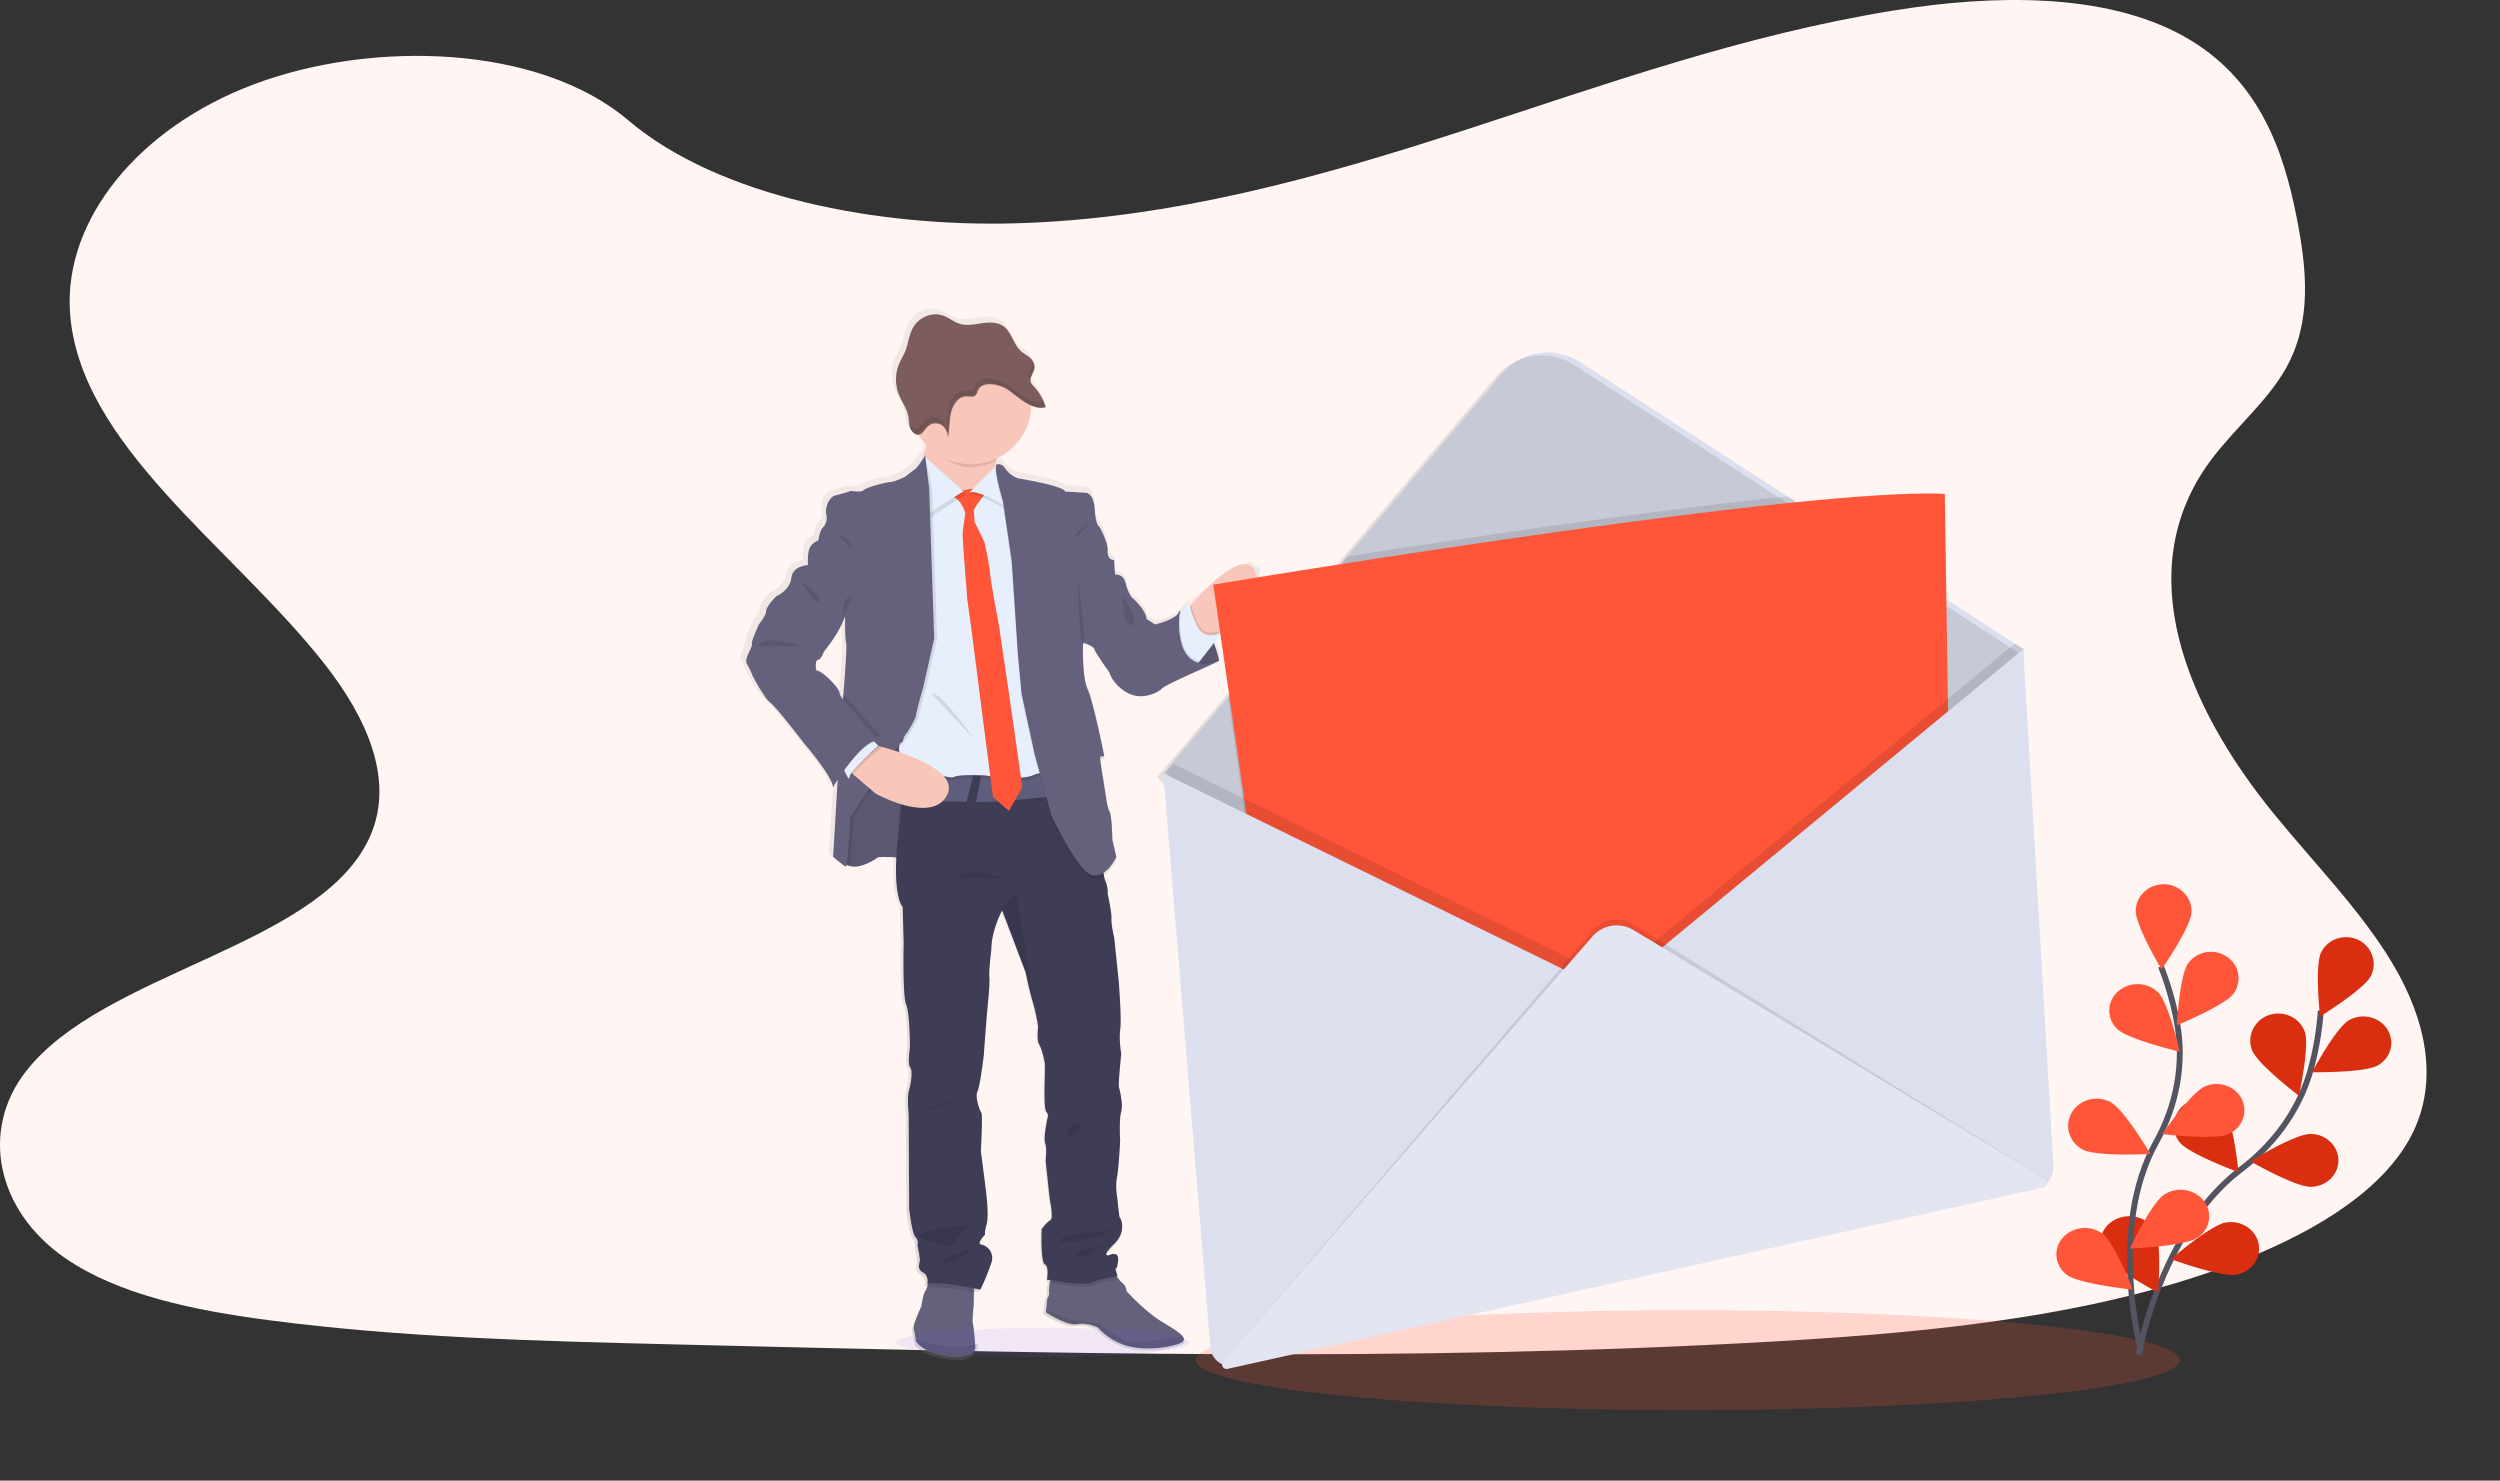 <svg xmlns="http://www.w3.org/2000/svg" width="851" height="504" viewBox="0 0 851 504">
    <rect x="0" y="0" width="851" height="504" fill="#333333" stroke="none"/>
    <defs>
        <linearGradient id="a" x1="50.014%" x2="50.014%" y1="99.996%" y2="0%">
            <stop offset="0%" stop-color="gray" stop-opacity=".25"/>
            <stop offset="54%" stop-color="gray" stop-opacity=".12"/>
            <stop offset="100%" stop-color="gray" stop-opacity=".1"/>
        </linearGradient>
    </defs>
    <g fill="none" fill-rule="evenodd" transform="matrix(-1 0 0 1 826 0)">
        <path fill="#FFF5F3" fill-rule="nonzero" d="M479.924 76.006c-52.957-1.527-103.391-15.788-151.52-31.393-48.127-15.605-95.904-32.865-147.591-41.13-33.243-5.317-71.258-6.068-98.044 8.793-25.78 14.302-34.105 38.996-38.582 61.916-3.376 17.235-5.356 35.382 3.879 51.515 6.385 11.192 17.79 20.617 25.66 31.345 27.376 37.342 8.03 83.38-21.646 119.835-13.92 17.1-30.066 33.416-40.809 51.619C.53 346.709-4.42 367.582 4.958 386.128c9.314 18.387 31.51 32.225 55.559 41.954 48.838 19.746 106.392 25.398 162.51 28.604 124.222 7.083 249.115 3.997 373.673.943 46.092-1.135 92.392-2.286 137.743-8.234 25.181-3.301 51.177-8.538 69.438-21.185 23.21-16.052 28.957-43.24 13.409-63.37-26.083-33.768-98.172-42.154-116.441-78.392-10.04-19.946.271-42.17 14.853-60.669 31.288-39.683 83.733-74.499 86.495-119.858 1.892-31.178-23.314-62.355-62.295-77.097-40.857-15.453-97.517-13.51-127.702 12.071-30.976 26.334-85.521 36.494-132.276 35.111z"/>
        <ellipse cx="251.5" cy="463" fill="#FF5538" opacity=".2" rx="167.5" ry="17"/>
        <path stroke="#535461" stroke-width="2" d="M98 461s-7.421-42.163-34.967-63.057c-11.557-8.769-20.014-20.692-23.708-34.272A103.66 103.66 0 0 1 36 344"/>
        <path fill="#DA2E10" fill-rule="nonzero" d="M18.948 332.204C21.202 336.766 36.26 346 36.26 346s1.893-17.25-.377-21.818c-2.27-4.568-7.887-6.473-12.574-4.26-4.687 2.215-6.631 7.715-4.36 12.282zM16.566 362.656C21.06 365.223 39 364.995 39 364.995s-8.094-15.129-12.57-17.696c-4.477-2.567-10.33-1.212-13.049 3.028-2.719 4.24-1.302 9.762 3.185 12.329zM39.385 404c5.246.074 20.615-8.7 20.615-8.7S44.927 386.08 39.675 386c-5.252-.08-9.57 3.89-9.673 8.86-.103 4.968 4.13 9.047 9.383 9.139zM64.848 433.907C70.07 434.829 87 428.61 87 428.61s-13.38-11.553-18.596-12.458c-5.215-.905-10.258 2.29-11.237 7.214-.98 4.923 2.455 9.624 7.681 10.54zM59.426 357.418C57.628 362.225 43.445 373 43.445 373s-3.756-17.09-1.958-21.897c1.798-4.806 7.272-7.289 12.22-5.546 4.949 1.743 7.517 7.06 5.72 11.861zM84.04 388.819C80.845 392.867 64 399 64 399s1.712-17.32 4.884-21.361c3.324-4.068 9.146-4.831 13.364-1.753 1.996 1.408 3.326 3.607 3.666 6.064a9.029 9.029 0 0 1-1.874 6.869zM109.88 427.089C107.369 431.464 91.39 440 91.39 440s-1.403-16.828 1.11-21.204c2.513-4.375 8.438-6.064 13.241-3.774 4.803 2.29 6.647 7.69 4.14 12.067z"/>
        <path stroke="#535461" stroke-width="2" d="M97.124 460s11.48-41.474-5.074-71.204c-6.946-12.473-9.626-26.644-7.14-40.504 1.195-6.59 3.032-13.05 5.486-19.292"/>
        <path fill="#FF5538" d="M80.006 310.517C80.188 315.59 90.204 330 90.204 330s8.975-15.04 8.793-20.119c-.182-5.08-4.578-9.05-9.822-8.875-5.244.175-9.357 4.432-9.169 9.51zM65.685 338.209C68.66 342.299 85 349 85 349s-.902-17.035-3.877-21.13c-3.12-4.115-8.833-5.09-13.106-2.24a8.727 8.727 0 0 0-3.868 5.772 8.836 8.836 0 0 0 1.536 6.807zM67.502 386.09c4.751 2.072 22.498-.04 22.498-.04s-9.803-14.15-14.555-16.223c-4.751-2.073-10.376-.114-12.57 4.378-2.194 4.491-.119 9.812 4.627 11.884zM78.22 421.434C82.652 424.253 101 425 101 425s-7.325-15.583-11.75-18.396c-4.425-2.824-10.322-1.83-13.528 2.282a8.555 8.555 0 0 0-1.558 6.81 8.693 8.693 0 0 0 4.056 5.738zM105.321 350.25C101.633 353.837 84 358 84 358s3.74-16.648 7.422-20.234c3.779-3.59 9.706-3.698 13.617-.251a8.626 8.626 0 0 1 2.959 6.306 8.62 8.62 0 0 1-2.677 6.43zM116.961 391.338C112.268 393.793 94 392.803 94 392.803s8.951-15.233 13.645-17.67c4.693-2.438 10.587-.815 13.157 3.661 2.57 4.476.876 10.089-3.84 12.544zM122.346 434.005C118.157 437.09 100 439 100 439s6.118-15.969 10.307-19.052c4.223-3.077 10.146-2.446 13.598 1.45a8.536 8.536 0 0 1 2.03 6.639 8.614 8.614 0 0 1-3.589 5.968z"/>
        <path fill="url(#a)" fill-rule="nonzero" d="M572.022 217.848c.346-.947-2.245-6.2-2.245-6.46 0-.26-2.677-3.189-2.677-4.824 0-1.635-3.546-5.165-3.546-5.165s-4.75-1.982-5.268-6.287c-.518-4.304-5.693-4.397-5.705-4.397 0 0 0-.393.035-.988 0-1.34-.04-3.733-.64-5.038a5.1 5.1 0 0 0-2.941-2.502s-.518-3.357-1.555-4.391a4.959 4.959 0 0 1-1.214-4.646c.518-1.635-.691-5.778-3.201-6.356-2.51-.578-5.354-1.548-5.354-1.548s-.282.052-.69.11l-.346-.11c-.602.111-1.21.186-1.82.225a2.211 2.211 0 0 1-1.462-.485c-.87-.948-7.87-2.756-9.165-2.756-1.295 0-5.014-1.734-5.014-1.734l-3.708-2.842c-1.042-.798-2.97-4.045-3.252-4.501l-.035-.064a15.64 15.64 0 0 1-.783-2.265 20.474 20.474 0 0 0 3.213-4.432c.092-.167.172-.34.253-.508a2.06 2.06 0 0 0 .576-.093c.075 0 .15-.057.224-.086a3.781 3.781 0 0 0 1.837-2.202c.063-.185.12-.375.167-.577 0-.064 0-.133.04-.197.04-.063.057-.26.08-.393.024-.133.03-.15.04-.22.012-.069.041-.26.058-.392.018-.133 0-.145 0-.214 0-.168.04-.33.064-.491.058-.611.148-1.219.27-1.82.518-2.311 1.917-4.31 2.913-6.472a12.362 12.362 0 0 0 .737-1.988l.087-.323c.063-.254.12-.514.172-.774 0-.116.046-.231.064-.347.057-.358.109-.716.138-1.08a13.438 13.438 0 0 0-.858-6.073c-.65-1.618-1.612-3.074-2.268-4.692-.996-2.45-1.255-5.2-2.47-7.557-2.032-3.918-6.822-5.876-10.76-4.403-1.882.7-3.511 2.063-5.417 2.675-2.556.815-5.285.202-7.927-.167-2.643-.37-5.567-.399-7.691 1.334-2.447 1.994-3.12 5.744-5.418 7.934-.961.918-2.164 1.508-3.183 2.357a5.2 5.2 0 0 0-1.595 2.19c0 .063-.04.121-.057.185a3.023 3.023 0 0 0-.104.48c-.012.086 0 .12 0 .178a3.091 3.091 0 0 0 0 .463c.016.145.041.29.075.433v.121c0 .04.069.237.11.359a.325.325 0 0 0 0 .069c.045.133.097.26.149.393l.086.196.07.162c.337.636.605 1.306.8 2 .107.438.08.899-.075 1.322-.235.48-.562.908-.962 1.26a17.922 17.922 0 0 0-3.897 6.27c-.098.265-.196.53-.282.808l.12.029c.247.076.5.132.755.167.144 0 .288.035.437.047a6.74 6.74 0 0 0 1.762-.139c.144-.029.293-.064.437-.104.593-.164 1.17-.379 1.727-.641V136.69c.013 7.77 4.402 14.865 11.336 18.322 0 .185.052.376.075.578.023.202.04.312.057.468l-.23-.226s-1.56-.774-3.028 1.462c-1.468 2.236-4.232 3.276-4.232 3.276s-15.727 2.497-16.332 4.565l-7.346.428s-2.596.346-2.878 5.778c-.282 5.43-1.64 5.945-1.64 5.945s-3.023 5.339-2.764 8.09c.259 2.75-2.303 4.136-2.303 4.136l-.345 4.906s-2.879-.428-3.633 2.93c-.754 3.356-2.159 4.91-2.159 4.91s-4.755 3.964-5.014 7.321l-2.936 1.809s-6.828-1.549-8.382-4.305l-.478-.45a.434.434 0 0 1-.04-.07.162.162 0 0 0 0 .035c-1.025-.971-3.19-2.993-2.879-2.531.202.433.25.922.138 1.387l-.506-.578-1.359-1.514s-11.036-10.4-17.518-11.198c-.086-.167-.501-1.802-1.606-.78a9.058 9.058 0 0 0-2.93 6.631 9.059 9.059 0 0 0 2.866 6.659l10.334 9.69.265.196 2.222 2.889c-.374.901-.69 1.774-.95 2.57 0 0 0 .053-.029.076-.051.173-.11.335-.16.497l-.053.173c-.046.162-.098.324-.144.474-.046.15-.051.19-.08.283-.029.093 0 .11-.046.162a36.537 36.537 0 0 0-.484 1.9l-.576-.178.576.242v.093l-.034.179.53.231c3.027 1.323 18.14 7.974 18.916 8.985.864 1.115 6.563 4.391 11.75 1.635 5.187-2.756 6.333-6.98 6.333-6.98s5.008-6.974 5.181-8.008c.173-1.034 4.065-2.242 4.065-2.242s.345 11.556-1.641 15.762c-1.986 4.207-5.705 22.916-5.705 22.916a2.73 2.73 0 0 1 .737-.046c-.139.676-.22 1.08-.22 1.08.304-.055.614-.055.916 0-.276 2.126-1.865 11.995-1.865 11.995s-.518 4.478-1.382 6.027c-.863 1.548-.95 9.649-.95 9.649l-1.381 5.853c.157.346.332.683.524 1.011 0 0 1.485 3.305 3.978 5.16-.114.92-.349 1.822-.697 2.68a9.316 9.316 0 0 0-.69 4.132s-1.469 6.633-1.296 8.528c.173 1.895-.95 6.547-.95 6.547l-1.606 14.942s-1.036 13.006-.518 16.542c.518 3.536-.351 8.349-.351 8.349s1.036 10.25.777 11.371c-.26 1.121-1.555 5.94-.777 8.615.777 2.675.35 9.99.35 9.99s.519 9.644 1.118 12.746c.598 3.103-.173 7.067-.173 7.067s-.576 6.627-.864 6.627c-.288 0-2.504 4.565 2.073 9.048 4.577 4.484 1.727 3.785 1.727 3.785s-3.627-1.809-3.2 1.895c.414 3.525.983 2.606 1.035 2.508l-.863 2.831.575.087-.5.577a13.436 13.436 0 0 1-1.727 1.815c-1.042.774-1.152 2.496-1.152 2.496s-6.39 6.98-12.354 10.51c-3.138 1.86-5.843 3.432-7.024 4.732-1.065 1.156-.892 2.115 1.319 2.849 4.669 1.548 12.872 2.31 18.75.346a21.903 21.903 0 0 0 9.16-5.945s3.718-1.895 7.35-1.208c3.633.688 10.887-4.044 10.887-4.044l-.132-1.225-.386-3.52a2.775 2.775 0 0 1-.604-2.149 11.196 11.196 0 0 0-.306-3.097c-.057-.34-.126-.681-.19-1l.662-.12s-.857-4.397.697-5.258c1.554-.861 1.117-12.134 1.117-12.134s-1.98-2.583-3.022-3.01c-1.042-.428-.087-5.778.092-6.466.178-.688 1.554-14.04 1.554-14.04s-.518-4.218.173-6.027c.69-1.808-.83-8.742-.83-8.742s-.517-.86.438-1.895c.956-1.034.576-10.25.576-10.25s-.08-4.651-.08-5.86c0-1.207 1.036-5.598 1.985-7.06.95-1.462.346-6.032.346-6.032l.052-.34c0-.134.046-.296.08-.492l.075-.456a65.262 65.262 0 0 1 1.71-7.518c1.151-3.617 2.418-9.99 2.418-9.99l8.06-21.031.092-.249s3.713 6.893 3.713 13.29c0 0 .95 7.667.69 9.735-.258 2.069.766 11.747.766 11.747s1.123 13.954 1.123 14.56c0 .607 1.382 11.371 2.25 13.007.87 1.635-.868 6.633-1.387 7.147-.518.514.173 13.18.173 13.18s-1.295 9.99-1.554 12.058c-.26 2.069-1.295 9.996-.432 13.093.864 3.097.518 3.53.518 3.53s3.115 3.19 1.295 3.467a4.751 4.751 0 0 0-3.146 2.354 4.782 4.782 0 0 0-.308 3.927 80.624 80.624 0 0 0 3.806 9.244s.535-.12 1.427-.3v1.023l.104 5.13s.576 4.912.26 6.033c-.254.82-.577 4.68-.767 6.696a85.762 85.762 0 0 0-.097 1.225s0 4.565 9.59 3.19c9.592-1.375 11.319-5.166 11.319-5.166s0-.179.069-.474c.144-.872.455-2.721.708-3.75.345-1.38-2.764-7.58-2.764-7.58s-.518-4.218-1.387-5.166a4.586 4.586 0 0 1-.69-1.808 16.5 16.5 0 0 1-.208-1.063c.215.027.428.066.639.115 0 0-.518-3.016 1.474-3.963 1.992-.948 1.468-2.924 1.209-3.79-.26-.867.777-5.686.777-5.686a2.81 2.81 0 0 1 .69-2.75c1.215-1.214 2.16-9.65 2.16-9.65l.172-32.559s.61-5.778-.08-8.089c-.691-2.311-1.388-6.8-.438-8.008.95-1.208.087-6.8.087-6.8s0-11.805 1.3-14.729c1.302-2.923.864-21.448.864-21.448l.34-12.133s2.826-2.681 2.159-16.658c3.01-.19 6.407-.3 6.908.115.95.78 7.087 4.738 10.714 2.242.777-.346 4.317-3.357 4.317-3.357l-1.52-25.827c.95 1.438 1.526 2.398 1.526 2.398 0-3.617 10.195-15.335 10.195-15.335s9.505-12.313 11.578-13.78c2.072-1.468 6.137-9.216 6.137-9.216a37.413 37.413 0 0 1 2.078-4.305c.984-1.589-2.13-5.726-1.785-6.674zm-22.302 9.037c-2.59.26-8.06 6.206-8.123 7.512-.04.681-.616 1.594-1.152 2.31-.04-.52-.086-1.05-.126-1.588-.61-7.61-1.272-16.883-.973-17.785.524-1.548.345-8.522.345-8.522l.092-.133c1.727 5.402 7.156 11.775 7.156 11.775s.95 2.756 2.073 2.843c1.122.087.708 3.588.708 3.588z"/>
        <path fill="#65617D" fill-rule="nonzero" d="M411 224.903s3.195-16.815 13.482-16.903L432 223.514l-5.012 3.469s-10.888.346-15.988-2.08z"/>
        <path fill="#000" fill-rule="nonzero" d="M432 223.51l-5.012 3.472s-7.664.247-13.143-1.108a15.683 15.683 0 0 1-2.845-.973s0-.094.058-.27v-.065a38.084 38.084 0 0 1 1.946-6.18 44.54 44.54 0 0 1 1.063-2.317c1.507-2.932 3.621-5.758 6.519-7.172a8.834 8.834 0 0 1 3.429-.897H424.47l.164.346 2.541 5.243L432 223.51z" opacity=".1"/>
        <path fill="#65617D" fill-rule="nonzero" d="M515.777 292.237s10.696-1.018 11.633-.253c.936.765 7.013 4.677 10.61 2.21 3.595-2.469 1.196-11.063 1.196-11.403 0-.34-.341-12.513-.341-12.513l-6.418-8.594-8.037-15.062L508 245l.428 23.92-.087 12.255 7.436 11.062z"/>
        <path fill="#000" fill-rule="nonzero" d="M515.777 292.237s10.696-1.018 11.633-.253c.936.765 7.013 4.677 10.61 2.21 3.595-2.469 1.196-11.063 1.196-11.403 0-.34-.341-12.513-.341-12.513l-6.418-8.594-8.037-15.062L508 245l.428 23.92-.087 12.255 7.436 11.062z" opacity=".1"/>
        <path fill="#F8C7B9" fill-rule="nonzero" d="M422 207.535s-.843 10.3-7.241 10.465c0 0-1.816-1.096-4.258-2.922-5.624-4.217-14.545-12.325-12.08-19.869 3.535-10.802 20.716 9.13 20.716 9.13l1.315 1.484 1.548 1.712z"/>
        <path fill="#000" fill-rule="nonzero" d="M422 207.687s-.84 10.15-7.217 10.313c0 0-1.81-1.08-4.244-2.88l-.539-.69a8.45 8.45 0 0 0 3.495.933 4.73 4.73 0 0 0 4.539-2.851c.671-1.305 1.26-2.65 1.765-4.027.31-.802.53-1.635.658-2.485l1.543 1.687z" opacity=".1"/>
        <path fill="#E7EFFD" fill-rule="nonzero" d="M419.1 227l-1.496-1.924-5.038-6.493L410 215.27c1.127.59 2.37.925 3.642.98 1.674.041 3.548-.59 4.73-2.987a38.11 38.11 0 0 0 1.84-4.232c.827-2.36.815-3.541.52-3.972-.296-.431 1.856 1.582 2.891 2.561l.036.036.485.454.177.354 2.537 5.06v.212c.248 1.623 1.105 11.817-7.758 13.263z"/>
        <path fill="#65617D" fill-rule="nonzero" d="M470 446.652s-7.094 4.715-10.639 4.054c-3.544-.66-7.18 1.205-7.18 1.205a21.365 21.365 0 0 1-8.955 5.914c-5.707 1.969-13.755 1.193-18.315-.348-2.157-.73-2.334-1.668-1.295-2.832 1.141-1.298 3.8-2.856 6.849-4.709 5.827-3.51 12.07-10.426 12.07-10.426s.086-1.737 1.102-2.479a13.272 13.272 0 0 0 1.713-1.807c.907-1.089 1.757-2.224 1.757-2.224l20.867.614s.354 1.523.633 3.081c.239 1.01.336 2.05.291 3.087a2.822 2.822 0 0 0 .571 2.138l.377 3.475.154 1.257zM514.974 452.259c-.248 1.04-.565 2.903-.683 3.779l-.074.481s-1.694 3.826-10.942 5.219c-9.247 1.393-9.275-3.22-9.275-3.22s.034-.494.09-1.24c.164-2.034.497-5.93.746-6.759.328-1.128-.254-6.088-.254-6.088l-.096-5.177-.074-3.597L509.794 434c.095 1.197.261 2.386.497 3.561.094.653.324 1.277.673 1.828.836.958 1.333 5.218 1.333 5.218s3.01 6.26 2.677 7.652z"/>
        <path fill="#000" fill-rule="nonzero" d="M468.349 433.67s.364 1.483.651 3c-2.317.411-12.443 2.097-14.971.919-2.87-1.336-9.029-2.086-9.029-2.086l.1-.338c.933-1.06 1.807-2.165 1.807-2.165l21.442.67zM510 438.39c-3.925-.655-12.513.928-15.926 1.61l-.074-3.423L509.488 435c.1 1.14.27 2.271.512 3.39z" opacity=".1"/>
        <path fill="#3F3D56" fill-rule="nonzero" d="M518.737 308.706l-.34 12.03s.427 18.347-.854 21.248c-1.28 2.902-1.28 14.592-1.28 14.592s.853 5.543-.087 6.737-.254 5.629.427 7.936c.68 2.307.086 8.023.086 8.023l-.173 32.252s-.934 8.357-2.134 9.556c-.7.721-.96 1.763-.68 2.728 0 0-1.021 4.776-.768 5.635.254.86.768 2.815-1.194 3.75-1.96.933-1.453 3.927-1.453 3.927-4.69-1.113-18.002 1.88-18.002 1.88a80.072 80.072 0 0 1-3.755-9.136 4.723 4.723 0 0 1 3.414-6.223c1.788-.26-1.28-3.414-1.28-3.414s.34-.427-.514-3.495c-.853-3.069.168-10.959.427-12.977l1.535-11.945s-.681-12.538-.168-13.052c.514-.513 2.215-5.462 1.367-7.082-.848-1.621-2.226-12.285-2.226-12.885 0-.6-1.102-14.419-1.102-14.419s-1.027-9.643-.767-11.69c.26-2.048-.686-9.638-.686-9.638 0-6.344-3.669-13.144-3.669-13.144l-.092.248-7.908 20.832s-1.28 6.31-2.388 9.891a64.695 64.695 0 0 0-1.667 7.412l-.075.455c0 .19-.058.352-.075.479l-.052.346s.577 4.522-.346 5.975c-.923 1.454-1.961 5.802-1.961 6.996 0 1.194.086 5.802.086 5.802s.34 9.13-.577 10.157c-.917 1.027-.432 1.874-.432 1.874s1.534 6.921.853 8.704c-.68 1.782-.167 5.969-.167 5.969s-1.367 13.23-1.534 13.911c-.167.68-1.113 5.975-.087 6.402 1.027.427 2.982 2.982 2.982 2.982s.433 11.183-1.107 12.031c-1.54.848-.686 5.19-.686 5.19s-12.367 2.389-15.182 1.022c-2.815-1.367-8.877-2.134-8.877-2.134l.848-2.803c-.052.098-.617 1.009-1.021-2.486-.421-3.668 3.16-1.88 3.16-1.88s2.816.686-1.73-3.75c-4.545-4.434-2.307-8.962-2.047-8.962.26 0 .86-6.563.86-6.563s.766-3.928.166-7.002-1.107-12.631-1.107-12.631.427-7.25-.34-9.891c-.768-2.642.507-7.429.767-8.536.26-1.108-.796-11.235-.796-11.235s.853-4.776.34-8.271c-.513-3.495.513-16.386.513-16.386l1.535-14.845s1.107-4.614.94-6.489c-.167-1.874 1.286-8.443 1.286-8.443a9.227 9.227 0 0 1 .68-4.095c.855-1.73 1.195-7.337 1.195-7.337l8.196-18.773 4.038-16.553 54.18-.513s.201 1.436.53 4.037.79 6.466 1.304 11.235c.473 4.332.992 9.425 1.494 15.094 1.638 18.099-1.823 21.34-1.823 21.34z"/>
        <path fill="#F8C7B9" fill-rule="nonzero" d="M514 158.727L501.298 172s-16.298-6.387-14.581-8.566c.661-.846.58-3.514.174-6.455-.58-4.655-1.891-10.008-1.891-10.008s28.484-4.542 26.1.164c-.876 1.703-.725 3.724-.18 5.58a20.834 20.834 0 0 0 3.08 6.012z"/>
        <path fill="#000" fill-rule="nonzero" d="M510.858 147.13c-.869 1.696-1.283 1.877-.742 3.725-3.692 3.883-8.39 8.145-14.231 8.145a20.446 20.446 0 0 1-9.01-2.074c-.576-4.635-1.875-9.966-1.875-9.966s28.238-4.521 25.858.17z" opacity=".1"/>
        <path fill="#F8C7B9" fill-rule="nonzero" d="M516 138.238c-.189 10.968-9.311 19.762-20.5 19.762s-20.311-8.794-20.5-19.762v-.285c.08-11.098 9.322-20.031 20.643-19.952 11.32.078 20.432 9.139 20.351 20.237H516z"/>
        <path fill="#000" fill-rule="nonzero" d="M519 272.665c-2.682 0-11.622.102-21.615.264h-.12l-3.3.06h-.103c-11.846.197-23.526-2.208-28.206-1.753-9.958.969 3.58-9.572 3.58-9.572a80.32 80.32 0 0 0 22.698 2.393l2.878-.156c9.049-.532 18.15-1.417 22.904-2.901.317 2.74.772 6.718 1.284 11.665z" opacity=".1"/>
        <path fill="#5F5D7E" fill-rule="nonzero" d="M519 272.665c-2.682 0-11.622.102-21.615.264h-.12l-3.3.06h-.103c-11.846.197-23.526-2.21-28.206-1.754-9.958.975 3.58-9.577 3.58-9.577a80.28 80.28 0 0 0 22.698 2.394l2.878-.155c9.049-.533 18.15-1.419 22.904-2.897.317 2.741.772 6.703 1.284 11.665z"/>
        <path fill="#000" fill-rule="nonzero" d="M490.58 165.066L475.01 172.4 463 266s7.104-3.238 11.17-1.193c4.067 2.046 16.587.173 16.587.173s9.151-.513 10.495.513c1.345 1.026 17.25-4.287 17.25-4.287s2.86-6.477.676-7.491c-2.185-1.015.697-11.07.697-11.07l-1.372-67.518-2.711-8.696-7.276-4.431-7.435 5.964-3.552.513-6.95-3.411z" opacity=".1"/>
        <path fill="#E7EFFD" fill-rule="nonzero" d="M490.574 164.071l-15.565 7.33L463 265s7.102-3.238 11.168-1.193c4.066 2.046 16.583.167 16.583.167s9.15-.507 10.494.513c1.344 1.02 17.258-4.264 17.258-4.264s2.86-6.476.675-7.49c-2.185-1.015.686-11.098.686-11.098l-1.372-67.509-2.711-8.69-7.274-4.436-7.434 5.97-3.55.512-6.949-3.41z"/>
        <path fill="#000" fill-rule="nonzero" d="M490.109 167.409s4.484 5.404 4.404 6.523c-.08 1.119-.257 3.774-.257 3.774l-3.386 6.958s-1.86 8.662-1.86 10.465c0 1.803-2.962 17.394-2.962 17.394l-3.564 24.021L478 268.028l4.576 7.972 5.41-4.638 7.196-56.102 1.522-11.063s1.607-19.898 1.607-21.957c0-2.058-.927-7.462-.927-7.462s1.099-5.148 5.669-6.378c4.57-1.229-.338-.26-.338-.26L500.09 166l-2.288.94s-6.338-1.931-7.693.469z" opacity=".1"/>
        <path fill="#FF5538" fill-rule="nonzero" d="M490.095 167.375s4.489 5.405 4.403 6.519c-.086 1.114-.257 3.776-.257 3.776l-3.38 6.96s-1.864 8.666-1.864 10.47c0 1.803-2.962 17.4-2.962 17.4l-3.552 24.024L478 268.02l4.575 7.981 5.415-4.64 7.189-56.117 1.527-11.06s1.606-19.907 1.606-21.966c0-2.059-.926-7.465-.926-7.465s1.098-5.15 5.667-6.35c4.57-1.201-.337-.256-.337-.256L500.09 166l-2.287.945s-6.354-1.977-7.71.43z"/>
        <path fill="#000" fill-rule="nonzero" d="M486.334 159s-.67.513-.833 3.923C485.338 166.333 483 174 483 174s8.669-6.135 13-5.455L486.334 159z" opacity=".1"/>
        <path fill="#E7EFFD" fill-rule="nonzero" d="M486.334 158s-.67.507-.833 3.919C485.338 165.33 483 173 483 173s8.669-6.137 13-5.451L486.334 158z"/>
        <path fill="#000" fill-rule="nonzero" d="M510.679 156L497 168.227s11.504 6.963 13.003 8.662c1.498 1.699 2.997-16.647 2.997-16.647L510.679 156z" opacity=".1"/>
        <path fill="#E7EFFD" fill-rule="nonzero" d="M511.663 155L498 167.23s11.495 6.96 13.004 8.659c1.51 1.699 2.996-16.642 2.996-16.642L511.663 155z"/>
        <path fill="#000" fill-rule="nonzero" d="M486.737 159.128s-1.537-.767-2.987 1.453a9.703 9.703 0 0 1-4.189 3.24s-15.558 2.472-16.177 4.519l-7.268.426s-2.565.34-2.82 5.713c-.253 5.372-1.623 5.886-1.623 5.886s-2.992 5.286-2.732 8.012c.26 2.727-2.311 4.099-2.311 4.099l10.682 27.716s.347 11.425-1.623 15.604c-1.97 4.18-5.639 22.684-5.639 22.684s1.537-.34 1.45.68c-.087 1.02-1.826 12.198-1.826 12.198s-.514 4.433-1.369 5.972c-.855 1.539-.942 9.546-.942 9.546L446 292.675s3.247 7.252 8.204 6.226c4.957-1.027 13.93-20.378 13.93-20.378l5.73-20.896 4.444-20.638 1.282-13.984 2.051-30.956 2.993-20.47s3.305-11.016 2.103-12.451z" opacity=".1"/>
        <path fill="#65617D" fill-rule="nonzero" d="M486.742 158.128s-1.54-.766-2.989 1.447a9.64 9.64 0 0 1-4.183 3.24s-15.533 2.473-16.156 4.52l-7.259.426s-2.556.346-2.816 5.718c-.26 5.373-1.62 5.88-1.62 5.88s-2.99 5.292-2.73 8.019c.26 2.726-2.308 4.093-2.308 4.093l10.674 27.716s.34 11.425-1.621 15.604c-1.962 4.18-5.637 22.69-5.637 22.69s1.535-.346 1.454.68c-.081 1.026-1.881 12.192-1.881 12.192s-.514 4.438-1.368 5.972c-.854 1.533-.935 9.552-.935 9.552L446 291.676s3.243 7.246 8.193 6.226c4.951-1.02 13.93-20.384 13.93-20.384l5.717-20.89 4.437-20.638 1.281-13.99 2.049-30.956 2.989-20.464s3.34-11.005 2.146-12.452z"/>
        <path fill="#000" fill-rule="nonzero" d="M432 223.607l-4.89 3.376s-7.476.24-12.822-1.078l-2.718-1.209-.57-.24.57.178c2.82.838 5.026.82 6.753.24 6.918-2.333 6.155-13.766 5.887-16.35 0-.262-.046-.427-.057-.49a.16.16 0 0 1 0-.034l.04.068a3.775 3.775 0 0 0 .627.776l2.444 4.887v.205l4.736 9.671z" opacity=".1"/>
        <path fill="#65617D" fill-rule="nonzero" d="M449.207 190l-2.415.687-.343 4.912s-2.84-.431-3.613 2.913c-.774 3.344-2.153 4.918-2.153 4.918s-4.737 3.961-4.993 7.323l-2.91 1.812s-6.802-1.555-8.35-4.311c0 0 3.102 22.239-13.43 16.808 0 0 18.51 8.099 19.371 9.223.862 1.125 6.54 4.393 11.708 1.638 5.167-2.756 6.285-6.992 6.285-6.992s4.992-6.991 5.161-8.017c.169-1.025 4.073-2.243 4.073-2.243L465 200.744 449.207 190z"/>
        <path fill="#000" fill-rule="nonzero" d="M508.718 166.3l2.473-11.3s1.107 3.68 2.22 4.536l3.665 2.83s3.667 1.707 4.946 1.707c1.28 0 8.186 1.8 9.04 2.743.852.943 4.265.254 4.265.254s2.813.943 5.286 1.54c2.473.595 3.666 4.71 3.153 6.364a4.949 4.949 0 0 0 1.193 4.63c1.026 1.03 1.54 4.368 1.54 4.368a4.997 4.997 0 0 1 2.882 2.483c.853 1.88.576 5.988.576 5.988l-12.682 17.979s.167 6.943-.34 8.477c-.507 1.533 1.787 27.733 1.787 27.733l2.646 45.024s-3.499 2.997-4.266 3.339c-.766.341-1.533-15.919-1.533-16.52 0-.602-19.697-29.62-19.697-29.62s-2.646-4.277-2.646-5.208c0-.932-2.473-9.588-2.473-9.588L507 217.365l1.718-51.064z" opacity=".1"/>
        <path fill="#65617D" fill-rule="nonzero" d="M550.996 191.469v.984L538.3 210.398s.173 6.947-.335 8.475c-.3.897.352 10.113.958 17.684.427 5.46.831 10.061.831 10.061l1.125 19.103 1.518 25.934s-3.497 2.998-4.264 3.34c-.768.341-1.535-15.925-1.535-16.527 0-.602-19.724-29.627-19.724-29.627s-2.649-4.29-2.649-5.21c0-.92-2.475-9.592-2.475-9.592L508 217.34l1.702-51.04L511.1 155s2.135 3.687 3.243 4.538l3.67 2.825s3.67 1.737 4.95 1.737c1.282 0 8.2 1.794 9.055 2.738.854.944 4.264.255 4.264.255s2.816.943 5.292 1.54c2.475.596 3.676 4.711 3.162 6.367a4.937 4.937 0 0 0 1.194 4.631c1.022 1.025 1.535 4.365 1.535 4.365a5.025 5.025 0 0 1 2.886 2.489c.611 1.244.669 3.624.646 4.984z"/>
        <path fill="#000" fill-rule="nonzero" d="M447 419c.42 0 18.335.629 17.995 3.31C464.655 424.99 447 419 447 419zM451 424s11.52 1.908 8.493 3.653C456.467 429.398 451 424 451 424zM496 417s19.639 1.843 16.7 4.185c-2.938 2.34-9.904 2.722-10.21 2.814-.307.092-6.49-6.999-6.49-6.999zM494 425s10.666 2.085 10.993 4.49C505.32 431.897 494 425 494 425zM499 374s10.386 2.366 11 4l-11-4zM460.636 382s-5.807 1.436-.184 4.319.184-4.319.184-4.319zM484 299c.566 0 9.709-2.967 12.888-1.673A21.48 21.48 0 0 0 504 298.66l-20 .34zM485 308.724l-.092.854-7.88 20.99s-1.272 6.356-2.372 9.965A65.967 65.967 0 0 0 473 348l6.997-44 5.003 4.724z" opacity=".1"/>
        <path fill="#3F3D56" fill-rule="nonzero" d="M497 272.94l-3.09.06h-.098L492 264.16l2.697-.16z"/>
        <path fill="#F8C7B9" fill-rule="nonzero" d="M537 262.412l-2.106 1.774-7.015 5.988s-19.002 10.499-24.236.526c-4.612-8.784 16.93-15.057 22.118-16.422a55.262 55.262 0 0 1 1.102-.278L537 262.412z"/>
        <path fill="#000" fill-rule="nonzero" d="M455 178s3.99 1.874 4.903 4.436C460.816 184.998 455 178 455 178zM444 203s-5.791 6.937-3.437 9.618C442.918 215.298 444 203 444 203zM541 182s-4.842.519-5 5l5-5zM494 252c.508-.498 12.288-17.402 15-15.906L494 252zM516 138.429a19.997 19.997 0 0 1-2.428 9.574l-.15-.028c-1.3-.271-1.974-1.769-2.97-2.702a4.067 4.067 0 0 0-4.657-.646 4.67 4.67 0 0 0-2.282 4.373c-.658-2.73-.448-5.628-1.088-8.365-.64-2.736-2.568-5.502-5.21-5.548-1.165 0-2.463.41-3.29-.432-.495-.507-.582-1.307-.966-1.93-1.886-3.018-7.632-1.492-9.978.058s-5.064 4.033-7.981 5.358c.08-11.203 9.322-20.22 20.643-20.14 11.32.08 20.432 9.225 20.351 20.428H516z" opacity=".1"/>
        <path fill="#7C5C5C" fill-rule="nonzero" d="M492.905 132.506c.368.625.466 1.437.956 1.951.813.859 2.132.415 3.256.438 2.616.047 4.523 2.85 5.157 5.625.634 2.774.426 5.712 1.077 8.48a4.755 4.755 0 0 1 2.265-4.433 3.952 3.952 0 0 1 4.61.654c.985.946 1.653 2.465 2.938 2.74 1.285.274 2.524-.976 2.991-2.337.467-1.36.432-2.88.738-4.304.576-2.693 2.304-4.906 3.272-7.47a13.704 13.704 0 0 0-.086-9.649c-.64-1.623-1.59-3.083-2.241-4.701-.98-2.465-1.234-5.257-2.432-7.593-2.005-3.93-6.73-5.893-10.62-4.415-1.85.7-3.457 2.067-5.341 2.68-2.518.824-5.215.205-7.82-.163-2.604-.368-5.49-.403-7.588 1.332-2.415 2.003-3.072 5.764-5.342 7.96-.95.923-2.132 1.513-3.135 2.336-1.002.824-1.872 2.12-1.728 3.505.15 1.787 1.878 3.41 1.239 5.07-.23.48-.552.91-.945 1.267a18.12 18.12 0 0 0-4.126 7.113c4.558 1.449 9.496-3.65 13.069-6.062 2.287-1.536 7.969-3.09 9.836-.024z"/>
        <path fill="#000" fill-rule="nonzero" d="M538 262.259L535.815 264c-1.924-3.134-9.815-9.402-9.815-9.402l.343-.325c.729-.18 1.143-.273 1.143-.273L538 262.259z" opacity=".1"/>
        <path fill="#E7EFFD" fill-rule="nonzero" d="M540 258.951s-.754 1.95-1.525 3.627c-.771 1.678-1.622 3.214-1.661 1.967-.085-2.445-9.814-10.662-9.814-10.662l1.321-1.335 1.525-1.548L540 258.951z"/>
        <path fill="#000" fill-rule="nonzero" d="M539.845 246.004L541 265c-2.724-4.116-10.197-14.661-15-14.322l11.636-13.014c.485-.525.932-1.08 1.339-1.664.438 5.428.87 10.004.87 10.004z" opacity=".1"/>
        <path fill="#000" fill-rule="nonzero" d="M540 258.558s-.775 1.85-1.567 3.442c-3.006-3.964-7.136-8.645-10.433-9.531l1.567-1.469L540 258.558z" opacity=".1"/>
        <path fill="#65617D" fill-rule="nonzero" d="M547.99 190l3.047 2.386s5.07.086 5.58 4.35c.508 4.264 5.144 6.224 5.144 6.224s3.465 3.492 3.465 5.11c0 1.62 2.623 4.519 2.623 4.778 0 .26 2.538 5.457 2.195 6.39-.342.934 2.71 5.031 1.778 6.564a37.953 37.953 0 0 0-2.029 4.264s-3.973 7.676-6.002 9.122c-2.03 1.446-11.336 13.64-11.336 13.64S542.48 264.422 542.48 268c0 0-9.718-16.365-15.48-15.939l11.25-13.046s1.943-2.126 2.03-3.406c.085-1.279 5.413-7.162 7.95-7.416 0 0 .418-3.498-.68-3.584-1.097-.086-2.029-2.812-2.029-2.812s-7.431-8.863-7.528-14.492c-.098-5.63 9.998-17.305 9.998-17.305z"/>
        <path fill="#000" fill-rule="nonzero" d="M553 198s-7.354 5.136-5.779 6.786C548.796 206.436 553 198 553 198zM553 220s13.603-4.5 15 0h-15zM470 447.135s-7.094 4.53-10.639 3.896c-3.544-.634-7.18 1.158-7.18 1.158a21.45 21.45 0 0 1-8.955 5.682c-5.707 1.892-13.755 1.146-18.315-.334-2.157-.701-2.334-1.603-1.295-2.722 4.96.963 16.038 2.883 19.023 1.486 3.88-1.814 9.457-5.765 9.457-5.765s7.265-.985 8.276-.985c.719 0 6.33-2.26 9.497-3.551l.131 1.135zM514 456l-.076.485s-1.754 3.85-11.324 5.251c-9.57 1.402-9.6-3.24-9.6-3.24s.035-.497.094-1.248c3.04 1.165 9.67 2.466 20.906-1.248zM459 197s0 19.918-1.563 21.885C455.875 220.85 459 197 459 197zM536 203l2.85 7s1.136-6.872-2.85-7z" opacity=".1"/>
        <g fill="#000" fill-rule="nonzero" opacity=".1">
            <path d="M475.656 128.287c.624-1.607-1.016-3.178-1.23-4.9a3.212 3.212 0 0 0-.272 1.549c.11 1.294 1.063 2.501 1.318 3.703.071-.112.133-.23.184-.352zM504.025 146.695c-.612-2.693-.433-5.547-1.057-8.245-.624-2.698-2.548-5.518-5.165-5.564-1.156 0-2.45.416-3.265-.428-.497-.508-.578-1.317-.965-1.935-1.872-3.034-7.569-1.497-9.903.057-3.466 2.312-8.297 7.182-12.78 6.084-.214.515-.41 1.04-.578 1.578 4.57 1.433 9.522-3.611 13.104-5.998 2.311-1.548 8.031-3.085 9.903-.052.37.619.468 1.422.96 1.93.814.85 2.137.41 3.264.434 2.623.046 4.535 2.82 5.17 5.564.636 2.744.428 5.65 1.081 8.389a4.715 4.715 0 0 1 .231-1.814zM516.875 143.494c-.462 1.352-1.681 2.6-2.999 2.31-1.317-.288-1.958-1.773-2.94-2.715a4.044 4.044 0 0 0-4.623-.641 4.657 4.657 0 0 0-2.27 4.137 4.484 4.484 0 0 1 2.016-2.473 4.004 4.004 0 0 1 4.622.647c.988.936 1.659 2.438 2.947 2.71 1.288.271 2.53-.965 2.999-2.311.243-.8.4-1.623.468-2.456-.057.268-.13.533-.22.792zM520.896 131.846c-.959 2.536-2.704 4.72-3.281 7.39a17.009 17.009 0 0 0-.249 1.64c.578-2.657 2.311-4.836 3.276-7.366a13.18 13.18 0 0 0 .792-3.542 12.936 12.936 0 0 1-.538 1.878z"/>
        </g>
        <ellipse cx="398" cy="194" fill="#E6E8EC" fill-rule="nonzero" rx="1" ry="1"/>
        <ellipse cx="471" cy="457" fill="#6C63FF" fill-rule="nonzero" opacity=".1" rx="50" ry="5"/>
        <path fill="#DCDFED" fill-rule="nonzero" d="M288.072 123.274L137 221.144l98.589 177.558a6.88 6.88 0 0 0 4.39 3.345l89.33 21.76a6.89 6.89 0 0 0 7.821-3.698l44.31-91.923L430 263.364 314.762 127.225c-6.634-7.834-18.064-9.526-26.69-3.951z"/>
        <path fill="#000" fill-rule="nonzero" d="M432 264.362l-.427.577-28.446 37.972-.514.686-19.173 25.594-37.896 78.626-1.063 2.197-5.35 11.093a6.89 6.89 0 0 1-7.832 3.697l-89.327-21.769a6.867 6.867 0 0 1-4.39-3.346l-8.59-15.441-1.543-2.78-62.003-111.707-.531-.951L139 222.145l3.131-2.03 23.737-15.372.549-.358 49.987-32.383 3.154-2.042 70.506-45.678c8.625-5.585 20.064-3.894 26.7 3.946l52.57 62.123 2.31 2.769 38.156 45.072.208.248 19.184 22.658 2.415 2.855.393.41z" opacity=".1"/>
        <path fill="#000" fill-rule="nonzero" d="M408 237.474l-4.655 32.298-1.403 9.748-.803 20.763-.063 1.62-4.176 108.49a6.878 6.878 0 0 1-2.681 5.178 6.897 6.897 0 0 1-5.699 1.265L343.508 406.8l-.485-.11-115.44-25.729-2.12-.473L162 366.334l1.455-97.542.047-3.259.438-29.524.486-32.588 49.972-32.38 3.154-2.041c46.351 4.747 107.996 13.877 149.756 20.389l2.31 2.768 38.116 45.069.266.248z" opacity=".1"/>
        <path fill="#FF5538" d="M413 199.02l-5.484 38.04-5.027 34.836-1.405 9.718-.803 20.75-4.241 110.034a6.87 6.87 0 0 1-2.683 5.174 6.908 6.908 0 0 1-5.702 1.264l-45.524-10.138-115.509-25.712L161 368.369l1.502-100.732.44-29.505.514-34.513.526-35.498c10.852-.513 28.708.645 50.025 2.784 47.732 4.778 112.799 14.443 155.341 21.1C395.398 196.08 413 199.02 413 199.02z"/>
        <path fill="#000" fill-rule="nonzero" d="M426.602 260.009l-24.365 11.965-124.35 61.066-114.597-94.837L140.124 219 137 221.032l25.858 46.694-1.499 100.874 65.458 14.637 8.554 15.452a6.855 6.855 0 0 0 4.38 3.347l89.132 21.772a6.868 6.868 0 0 0 7.798-3.7l5.338-11.1 45.41 10.153a6.87 6.87 0 0 0 5.687-1.265 6.889 6.889 0 0 0 2.677-5.182l4.23-110.19 28.896-38.671.081-.976-2.398-2.868z" opacity=".1"/>
        <path fill="#DCDFED" fill-rule="nonzero" d="M137.302 221l-10.29 176.088a6.875 6.875 0 0 0 5.373 7.111l273.273 60.642a6.883 6.883 0 0 0 5.561-1.188 6.873 6.873 0 0 0 2.766-4.966L430 263.21 278.365 337.53 137.302 221z"/>
        <path fill="#000" fill-rule="nonzero" d="M128.567 402.065l141.812-87.554a10.406 10.406 0 0 1 13.26 2.076l126.927 148.14c.46.53.686.15 0 0l-281.999-62.662c-.807-.179-.703.421 0 0z" opacity=".1"/>
        <path fill="#E3E5F1" fill-rule="nonzero" d="M129.735 401.396l140.233-84.81a10.987 10.987 0 0 1 13.985 2.203L409.631 463.49a1.518 1.518 0 0 1-1.469 2.474L130.19 404.17a1.51 1.51 0 0 1-.455-2.774z"/>
    </g>
</svg>

